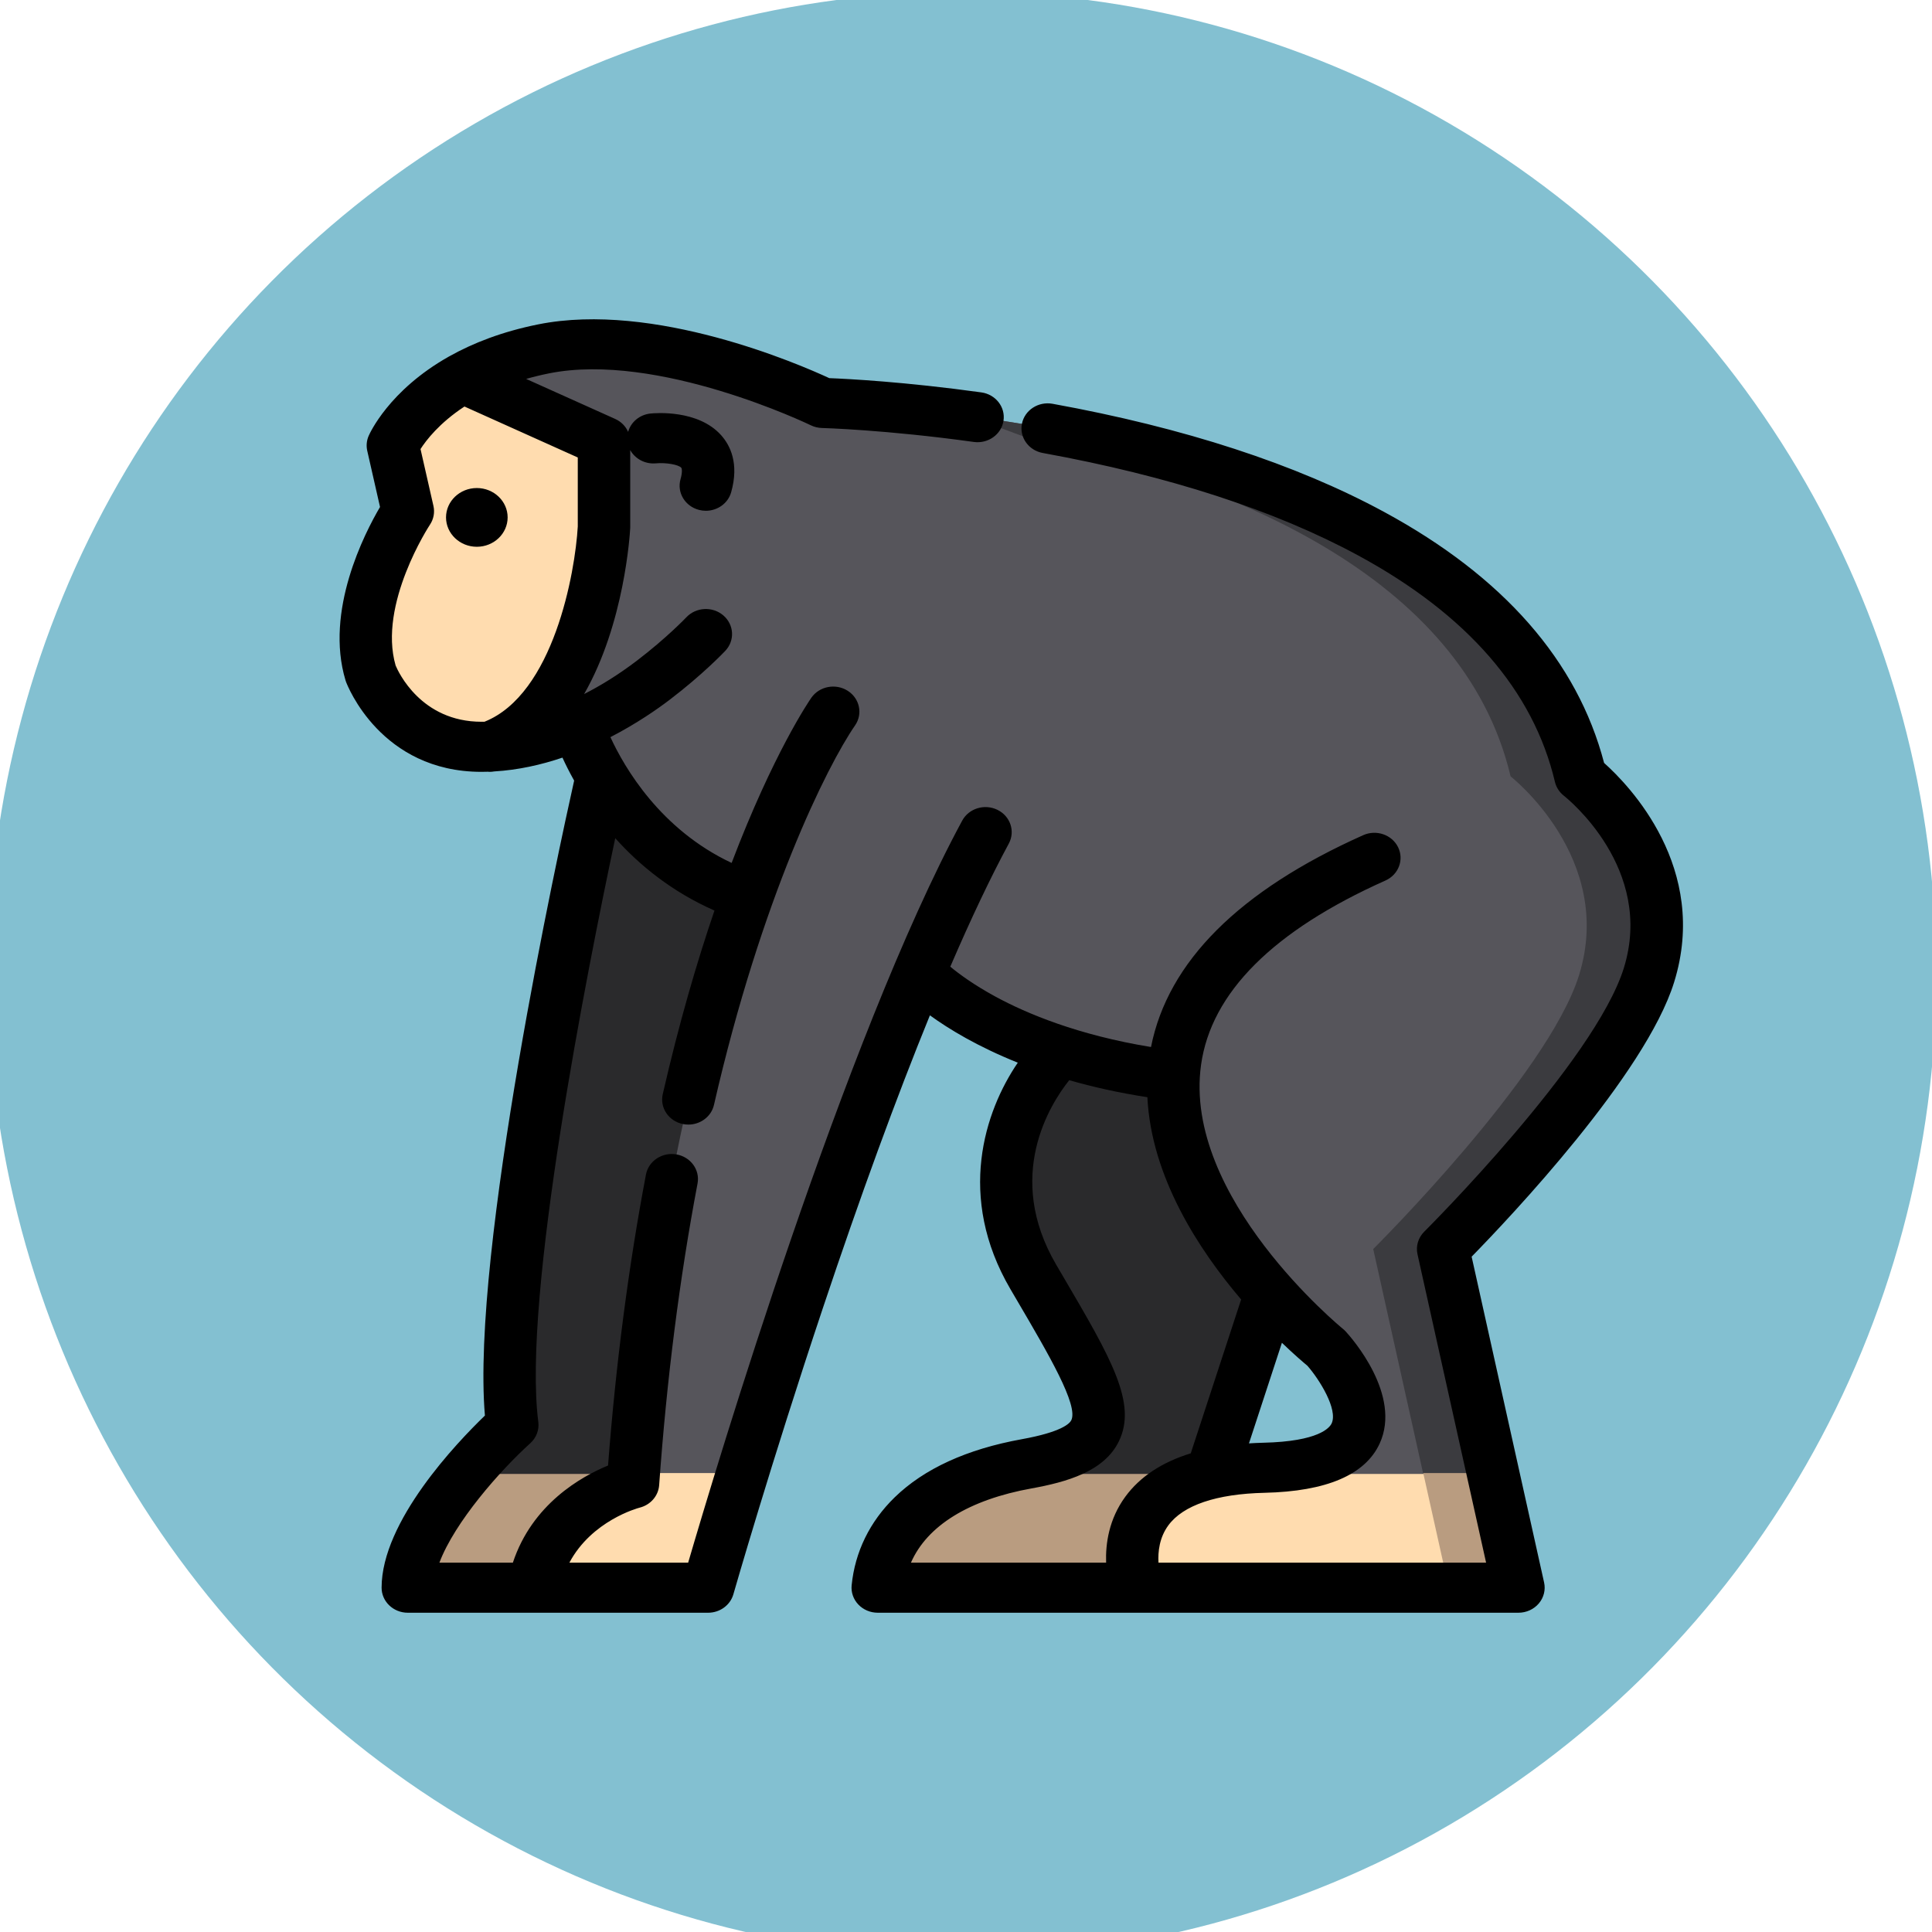 <?xml version="1.0" encoding="UTF-8" standalone="no"?>
<svg
   xmlns:dc="http://purl.org/dc/elements/1.1/"
   xmlns:cc="http://creativecommons.org/ns#"
   xmlns:rdf="http://www.w3.org/1999/02/22-rdf-syntax-ns#"
   xmlns:svg="http://www.w3.org/2000/svg"
   xmlns="http://www.w3.org/2000/svg"
   xml:space="preserve"
   style="enable-background:new 0 0 511.998 511.998;"
   viewBox="0 0 511.998 511.998"
   y="0px"
   x="0px"
   id="Layer_1"
   version="1.1"><defs
   id="defs61" />











<g
   id="g28">
</g>
<g
   id="g30">
</g>
<g
   id="g32">
</g>
<g
   id="g34">
</g>
<g
   id="g36">
</g>
<g
   id="g38">
</g>
<g
   id="g40">
</g>
<g
   id="g42">
</g>
<g
   id="g44">
</g>
<g
   id="g46">
</g>
<g
   id="g48">
</g>
<g
   id="g50">
</g>
<g
   id="g52">
</g>
<g
   id="g54">
</g>
<g
   id="g56">
</g>
<ellipse
   cx="254.982"
   cy="258.168"
   rx="258.168"
   ry="260.338"
   id="path870"
   style="opacity:0.511;fill:#0d84a5;fill-opacity:1;stroke:none;stroke-width:0.988" /><g
   id="layer1" /><g
   id="layer2"><g
     id="g889"
     style="enable-background:new 0 0 511.998 511.998"><path
       style="fill:#2a2a2c;stroke-width:0.685"
       d="m 169.021,393.12 c 5.044,-70.919 18.725,-121.845 30.656,-155.147 l -2.357,-0.542 -3.173,-1.331 c -17.877,-7.249 -28.661,-20.338 -34.648,-30.297 -7e-4,0.004 -29.336,128.726 -23.742,171.839 0,0 -27.68,24.999 -27.68,43.113 h 33.274 v 0 c 4.06,-22.031 27.67,-27.635 27.67,-27.635 z"
       id="path2" /><path
       style="fill:#b99c80;stroke-width:0.685"
       d="m 123.411,390.603 c -7.381,8.756 -15.335,20.441 -15.335,30.151 h 33.274 v 0 c 4.062,-22.03 26.398,-27.633 26.398,-27.633 0.06,-0.847 0.127,-1.676 0.19,-2.517 h -44.527 z"
       id="path4" /><path
       style="fill:#2a2a2c;stroke-width:0.685"
       d="m 321.072,390.549 v 0 l 14.589,-44.541 0.311,-3.949 c -11.942,-13.555 -26.251,-34.662 -24.945,-56.95 l -1.183,-0.473 0.876,0.367 c -11.513,-1.423 -21.341,-3.728 -29.647,-6.395 l -0.792,0.823 c 0,0 -25.874,25.773 -6.442,58.965 19.431,33.191 27.019,44.321 -1.741,49.522 -28.76,5.201 -38.216,19.99 -39.484,32.835 h 68.589 c -0.003,-0.004 -8.384,-23.752 19.869,-30.204 z"
       id="path6" /><path
       style="fill:#b99c80;stroke-width:0.685"
       d="m 320.85,390.603 h -59.594 c -20.364,6.576 -27.549,19.084 -28.642,30.151 h 68.589 c -0.002,-0.005 -8.335,-23.624 19.647,-30.151 z"
       id="path8" /><path
       style="fill:#56555b;stroke-width:0.685"
       d="m 418.847,205.75 c -22.313,-94.542 -200.819,-98.959 -200.819,-98.959 0,0 -42.321,-20.702 -73.985,-14.333 -31.665,6.369 -39.929,25.596 -39.929,25.596 l 3.963,17.434 c 0,0 -15.707,23.519 -9.835,42.971 0,0 7.277,19.453 29.359,19.453 8.698,0 17.434,-2.348 25.435,-5.817 l 0.425,0.413 -0.297,-0.05 c 0,0 9.509,30.88 40.984,43.643 l 3.173,1.331 0.526,0.542 c -11.931,33.303 -25.055,84.228 -30.097,155.147 0,0 -22.338,5.603 -26.398,27.634 h 46.301 c 0,0 26.93,-94.133 55.843,-162.638 l 0.714,0.281 c 0,0 19.079,20.74 66.513,26.607 l -0.876,-0.367 1.183,0.473 c -2.212,37.753 40.378,72.124 40.378,72.124 0,0 28.184,30.714 -16.442,31.738 -44.627,1.024 -33.761,31.783 -33.761,31.783 H 402.411 L 382.447,331.01 c 0,0 46.293,-45.954 54.556,-72.608 9.609,-31.014 -18.156,-52.651 -18.156,-52.651 z"
       id="path10" /><path
       style="fill:#3b3b3f;stroke-width:0.685"
       d="m 418.847,205.75 c -15.705,-66.547 -108.795,-88.44 -162.55,-95.571 5.595,2.021 11.098,4.045 16.463,6.062 52.064,11.283 114.91,35.913 127.56,89.508 0,0 27.765,21.639 18.151,52.647 -8.265,26.655 -54.556,72.608 -54.556,72.608 l 19.964,89.748 h 18.528 L 382.442,331.004 c 0,0 46.293,-45.954 54.556,-72.608 9.614,-31.008 -18.151,-52.646 -18.151,-52.646 z"
       id="path12" /><path
       style="fill:#ffdcaf;stroke-width:0.685"
       d="m 301.202,420.754 h 101.205 l -6.707,-30.151 h -74.872 c -27.968,6.532 -19.625,30.151 -19.625,30.151 z"
       id="path14" /><polygon
       style="fill:#b99c80"
       points="411.741,457.053 421.309,502.089 447.741,502.089 438.172,457.053 "
       id="polygon16"
       transform="matrix(0.701,0,0,0.669,88.547,84.61)" /><g
       id="g22"
       transform="matrix(0.701,0,0,0.669,88.547,84.61)">
	<path
   style="fill:#ffdcaf"
   d="m 154.275,457.053 h -41.019 c -0.089,1.255 -0.185,2.495 -0.271,3.76 0,0 -31.866,8.369 -37.659,41.276 h 66.052 c 0,0 4.83,-17.675 12.897,-45.036 z"
   id="path18" />
	<path
   style="fill:#ffdcaf"
   d="M 102.024,82.26 V 48.423 L 48.51,23.23 C 28.299,35.11 22.205,49.952 22.205,49.952 l 5.654,26.041 c 0,0 -22.407,35.129 -14.03,64.185 0,0 10.381,29.056 41.883,29.056 1.086,0 2.173,-0.036 3.259,-0.089 39.345,-14.282 43.053,-86.885 43.053,-86.885 z"
   id="path20" />
</g><path
       d="m 425.101,202.183 c -7.082,-27.019 -26.688,-49.39 -58.309,-66.523 -23.381,-12.668 -52.936,-22.308 -87.844,-28.653 -3.769,-0.685 -7.407,1.678 -8.124,5.278 -0.717,3.6 1.757,7.074 5.527,7.759 33.41,6.072 61.532,15.21 83.586,27.158 28.892,15.653 46.432,35.843 52.135,60.006 0.338,1.433 1.182,2.732 2.369,3.668 0.986,0.778 24.044,19.362 15.898,45.636 -7.687,24.794 -52.45,69.444 -52.901,69.892 -1.598,1.587 -2.268,3.827 -1.789,5.979 l 18.181,81.734 h -86.821 c -0.165,-2.869 0.233,-6.637 2.606,-9.876 3.926,-5.357 12.751,-8.345 25.518,-8.637 16.424,-0.377 26.683,-4.771 30.492,-13.06 5.918,-12.88 -7.449,-28.004 -8.992,-29.686 -0.226,-0.246 -0.475,-0.479 -0.737,-0.691 -0.426,-0.345 -42.518,-34.883 -37.605,-69.984 2.677,-19.121 19.118,-35.553 48.866,-48.839 3.476,-1.553 4.976,-5.503 3.351,-8.822 -1.626,-3.32 -5.759,-4.752 -9.237,-3.2 -32.887,14.688 -51.783,33.567 -56.244,56.146 -19.381,-3.165 -32.96,-8.874 -41.187,-13.337 -5.782,-3.137 -9.718,-6.056 -12.005,-7.952 5.487,-12.748 10.68,-23.687 15.503,-32.619 1.758,-3.257 0.42,-7.259 -2.991,-8.94 -3.408,-1.678 -7.599,-0.402 -9.36,2.857 -31.172,57.732 -65.222,171.35 -72.621,196.642 h -31.476 c 5.923,-11.113 18.043,-14.428 18.626,-14.581 2.885,-0.724 4.964,-3.126 5.166,-5.969 1.989,-27.973 5.412,-54.864 10.171,-79.928 0.685,-3.607 -1.821,-7.06 -5.597,-7.713 -3.772,-0.655 -7.392,1.739 -8.076,5.345 -4.606,24.26 -7.981,50.176 -10.043,77.099 -7.134,2.936 -20.101,10.237 -25.224,25.746 h -19.471 c 4.067,-10.766 16.018,-24.35 24.092,-31.655 1.605,-1.45 2.393,-3.544 2.121,-5.638 -4.276,-32.96 12.965,-119.74 20.388,-154.701 6.396,7.14 14.981,14.193 26.296,19.18 -4.641,13.584 -9.377,29.758 -13.706,48.667 -0.82,3.58 1.555,7.117 5.304,7.9 0.499,0.104 0.999,0.154 1.49,0.154 3.194,0 6.072,-2.118 6.781,-5.219 12.557,-54.85 29.941,-89.76 37.383,-100.56 2.116,-3.054 1.241,-7.168 -1.955,-9.192 -3.199,-2.025 -7.51,-1.192 -9.631,1.863 -0.604,0.87 -10.08,14.754 -21.116,43.765 -18.881,-8.865 -28.4,-25.244 -32.125,-33.337 6.98,-3.601 12.48,-7.448 15.703,-9.904 8.838,-6.732 14.512,-12.722 14.749,-12.974 2.565,-2.722 2.336,-6.912 -0.513,-9.366 -2.85,-2.454 -7.242,-2.235 -9.812,0.482 -0.051,0.054 -5.202,5.473 -13.09,11.482 -4.917,3.745 -9.622,6.631 -14.006,8.859 10.694,-18.631 12.132,-42.435 12.21,-43.903 0.007,-0.112 0.009,-0.226 0.009,-0.338 v -20.409 c 1.282,2.311 3.94,3.778 6.828,3.513 2.642,-0.242 5.963,0.335 6.699,1.168 0.13,0.148 0.374,1.021 -0.195,3.034 -1.002,3.538 1.19,7.181 4.894,8.137 0.607,0.157 1.216,0.232 1.818,0.232 3.062,0 5.866,-1.948 6.703,-4.907 2.16,-7.63 -0.254,-12.434 -2.659,-15.122 -6.11,-6.827 -17.442,-5.874 -18.713,-5.742 -2.924,0.302 -5.209,2.296 -5.934,4.853 -0.656,-1.476 -1.853,-2.709 -3.429,-3.418 L 139.433,100.418 c 1.898,-0.544 3.909,-1.039 6.041,-1.468 28.84,-5.8 68.988,13.552 69.386,13.747 0.925,0.453 1.947,0.701 2.986,0.727 0.167,0.003 16.868,0.456 40.216,3.696 3.788,0.525 7.322,-1.986 7.874,-5.613 0.552,-3.627 -2.079,-6.994 -5.877,-7.52 -20.329,-2.821 -35.515,-3.592 -40.29,-3.777 -7.969,-3.692 -46.462,-20.417 -77.159,-14.245 -9.597,1.93 -17.276,4.971 -23.387,8.381 -0.109,0.057 -0.216,0.112 -0.322,0.174 -15.839,8.951 -20.932,20.353 -21.215,21.013 -0.535,1.244 -0.66,2.614 -0.362,3.927 l 3.386,14.896 c -4.109,6.984 -14.693,27.556 -9.144,45.939 0.04,0.133 0.084,0.264 0.133,0.394 0.364,0.974 9.23,23.855 35.902,23.855 0.562,0 1.121,-0.014 1.68,-0.031 0.148,0.009 0.294,0.033 0.443,0.033 0.41,0 0.824,-0.037 1.238,-0.11 6.352,-0.372 12.461,-1.753 18.092,-3.659 0.812,1.776 1.836,3.836 3.099,6.091 -4.054,18.139 -27.346,124.933 -23.646,168.269 -7.442,7.174 -27.38,28.034 -27.38,45.616 0,3.665 3.111,6.636 6.948,6.636 h 33.272 46.301 c 3.132,0 5.877,-2.001 6.703,-4.887 0.096,-0.34 9.882,-34.465 23.742,-75.926 9.913,-29.652 19.457,-55.724 28.339,-77.505 5.002,3.627 12.644,8.285 23.292,12.545 -8.781,12.872 -16.282,35.543 -1.953,60.019 l 1.844,3.147 c 8.338,14.217 16.214,27.646 14.285,31.595 -0.428,0.875 -2.559,3.116 -13.099,5.022 -14.563,2.633 -25.907,7.822 -33.717,15.422 -6.578,6.402 -10.518,14.462 -11.391,23.308 -0.184,1.86 0.462,3.707 1.778,5.089 1.317,1.382 3.183,2.169 5.139,2.169 h 68.588 101.205 c 2.097,0 4.08,-0.904 5.399,-2.46 1.319,-1.555 1.832,-3.597 1.397,-5.555 l -19.204,-86.34 c 10.054,-10.279 46.082,-48.296 53.665,-72.752 9.37,-30.219 -11.914,-52.158 -18.56,-58.096 z M 104.845,176.374 c -4.706,-16.253 8.956,-37.117 9.09,-37.319 0.986,-1.477 1.321,-3.265 0.932,-4.977 l -3.426,-15.074 c 1.49,-2.33 4.995,-6.903 11.645,-11.27 l 30.031,13.504 v 18.27 c -0.69,12.248 -6.439,44.458 -24.713,51.755 -0.282,0.006 -0.554,0.011 -0.802,0.011 -16.03,-6.7e-4 -22.068,-13.255 -22.756,-14.9 z M 352.897,377.212 c -0.514,1.117 -3.336,4.787 -18.101,5.126 -1.302,0.03 -2.566,0.091 -3.809,0.17 l 8.732,-26.659 c 3.267,3.143 5.741,5.249 6.758,6.091 3.154,3.59 8.136,11.539 6.42,15.272 z m -79.506,17.228 c 9.234,-1.67 19.201,-4.455 23.107,-12.451 4.94,-10.112 -2.056,-22.04 -14.755,-43.691 l -1.84,-3.139 c -13.741,-23.474 -1.628,-42.525 3.452,-48.898 6.182,1.774 13.071,3.327 20.713,4.512 1.034,21.104 13.581,40.384 24.848,53.604 l -13.354,40.769 c -7.646,2.364 -13.456,6.194 -17.335,11.486 -4.35,5.936 -5.272,12.436 -5.096,17.486 H 241.408 c 4.291,-9.797 15.348,-16.672 31.983,-19.679 z"
       id="path24"
       style="stroke-width:0.685" /><path
       d="m 134.528,137.116 c 0,-4.292 -3.663,-7.783 -8.164,-7.783 -4.502,0 -8.164,3.491 -8.164,7.783 0,4.291 3.663,7.784 8.164,7.784 4.502,0 8.164,-3.492 8.164,-7.784 z"
       id="path26"
       style="stroke-width:0.685" /></g></g></svg>